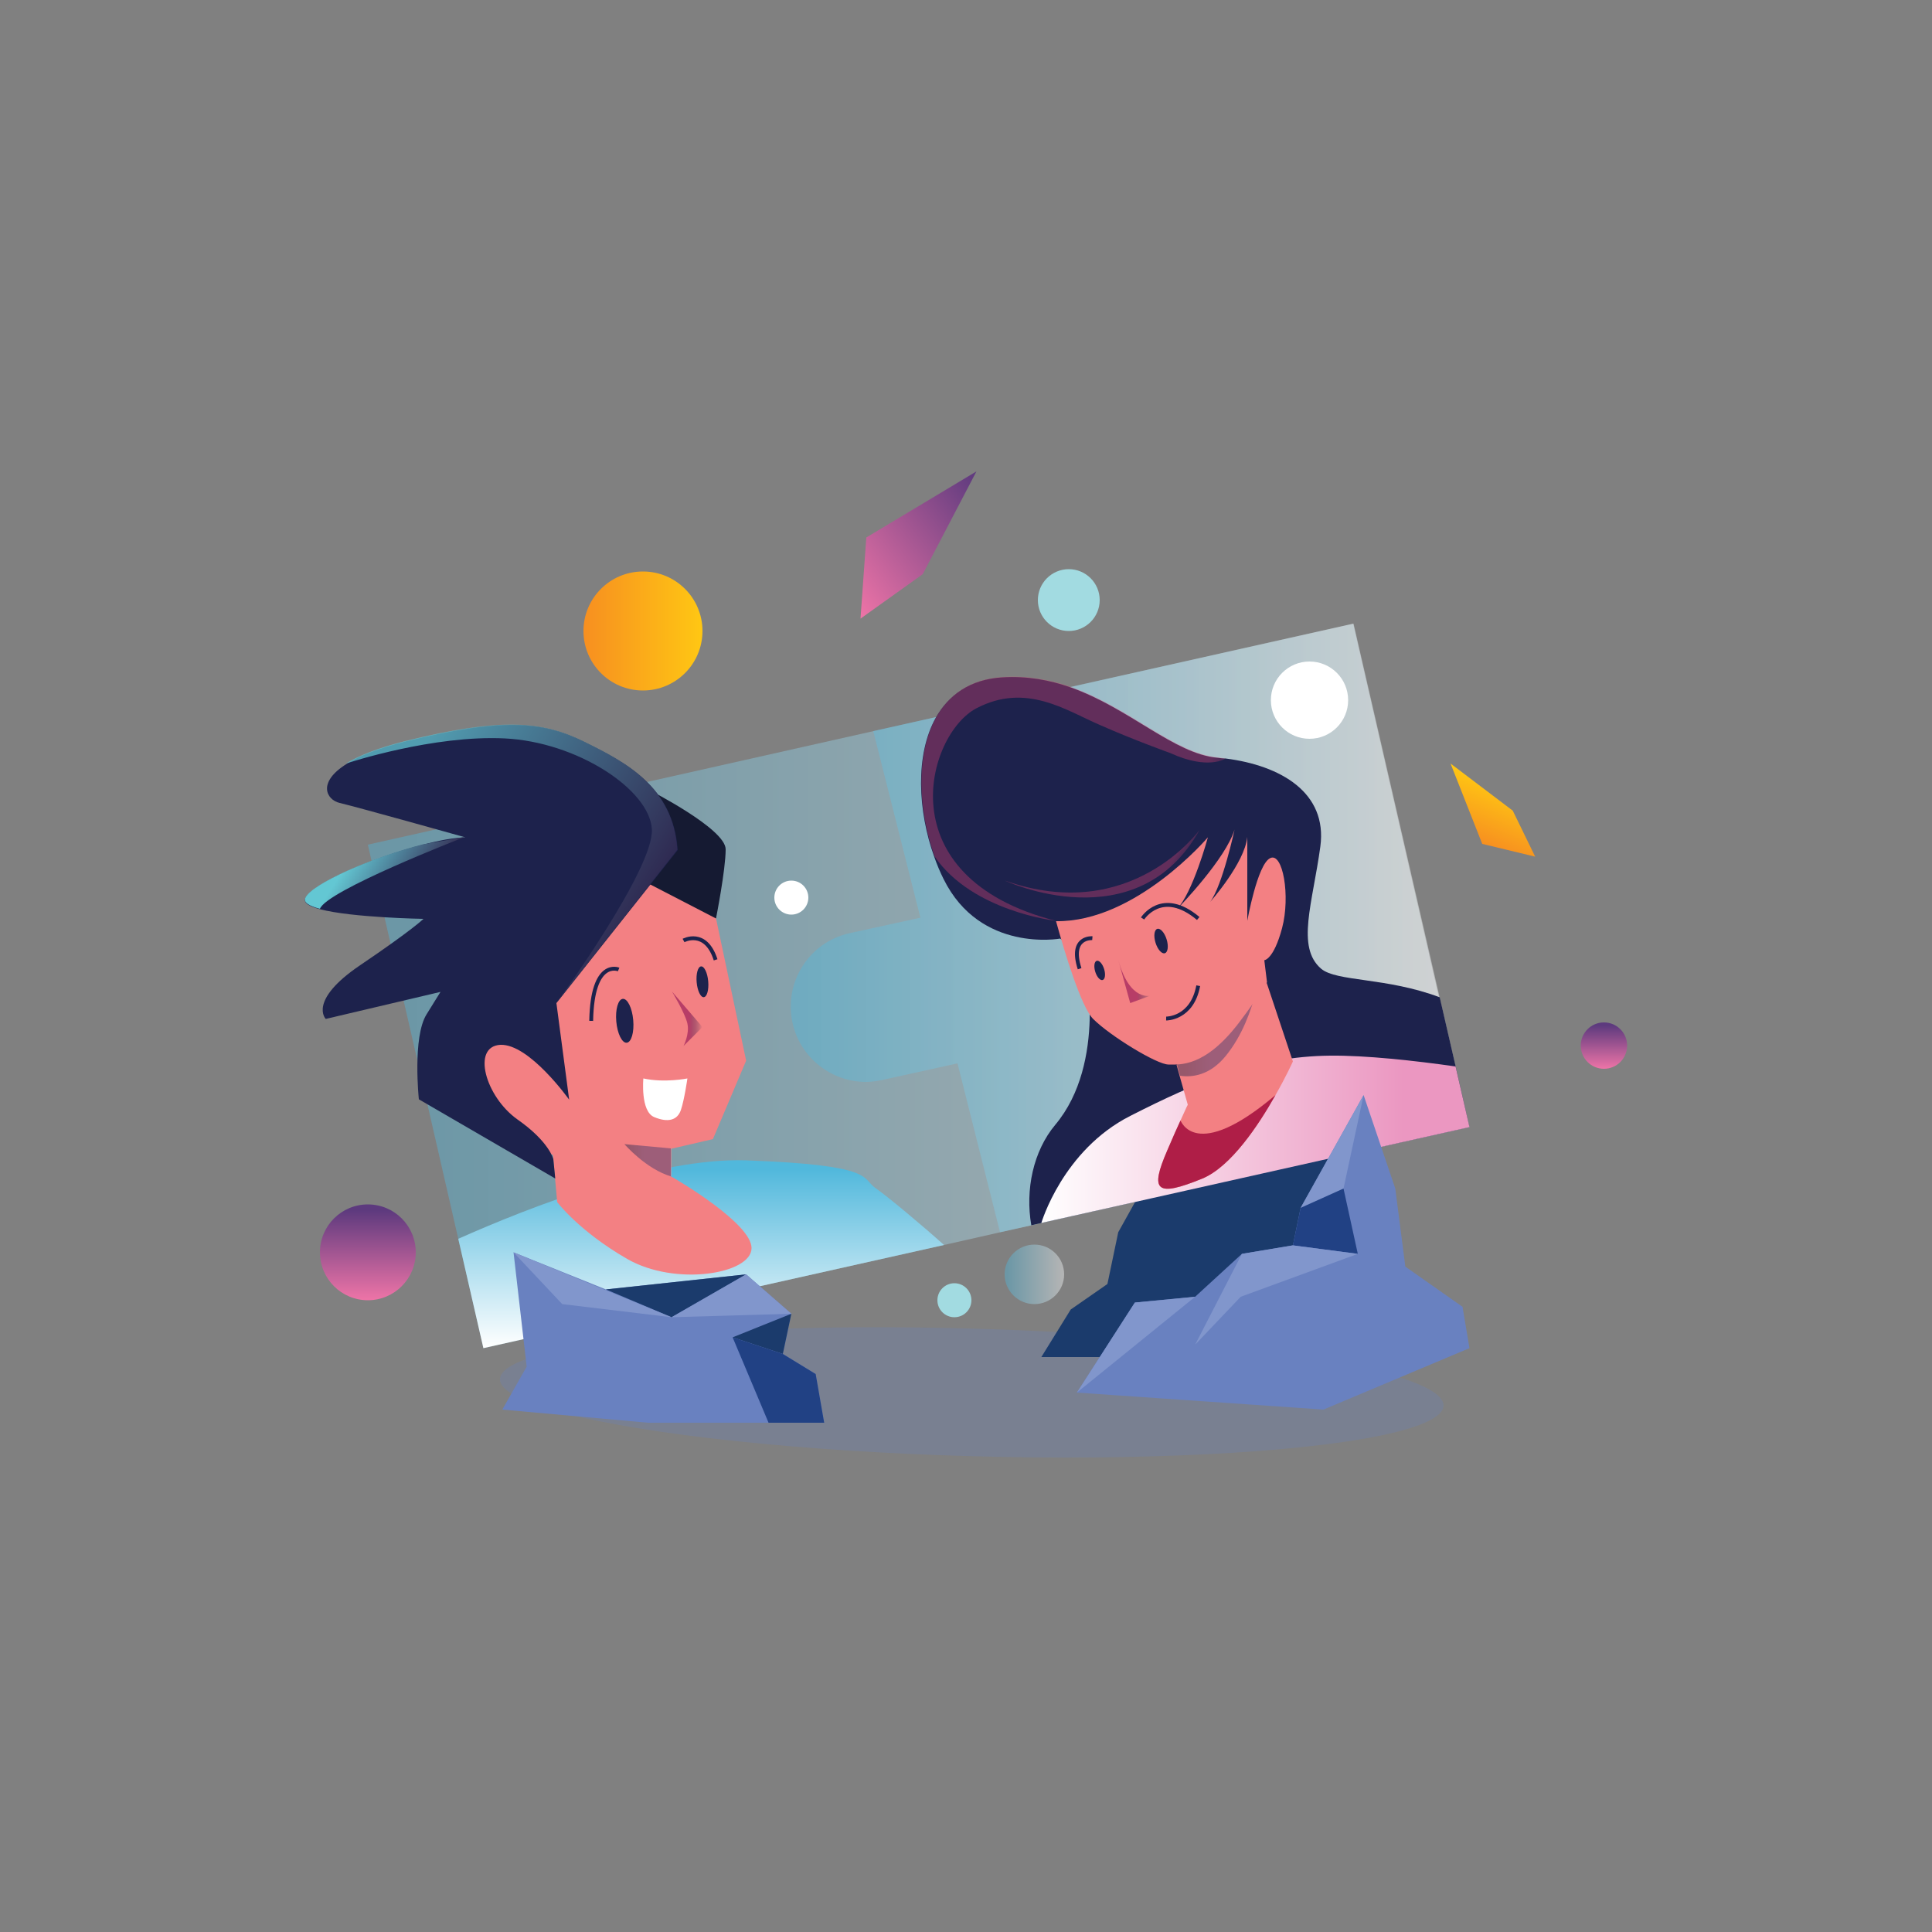 <?xml version="1.0" encoding="utf-8"?>
<!-- Generator: Adobe Illustrator 23.1.0, SVG Export Plug-In . SVG Version: 6.00 Build 0)  -->
<svg version="1.1" id="Layer_1" xmlns="http://www.w3.org/2000/svg" xmlns:xlink="http://www.w3.org/1999/xlink" x="0px" y="0px"
	 viewBox="0 0 500 500" style="enable-background:new 0 0 500 500;" xml:space="preserve">
<rect x="0" y="0" width="500" height="500" fill="#808080" stroke="none"/>
<style type="text/css">
	.st0{opacity:0.28;fill:#6981C0;}
	.st1{opacity:0.42;fill:url(#SVGID_1_);}
	.st2{opacity:0.42;fill:url(#SVGID_2_);}
	.st3{fill:#1D224C;}
	.st4{fill:#1B3B6C;}
	.st5{fill:url(#SVGID_3_);}
	.st6{fill:#F38083;}
	.st7{fill:url(#SVGID_4_);}
	.st8{fill:#151A32;}
	.st9{fill:none;stroke:#1D224C;stroke-miterlimit:10;}
	.st10{fill:url(#SVGID_5_);}
	.st11{fill:#FFFFFF;}
	.st12{opacity:0.43;fill:url(#SVGID_6_);}
	.st13{opacity:0.43;fill:url(#SVGID_7_);}
	.st14{fill:#AF1E47;}
	.st15{fill:url(#SVGID_8_);}
	.st16{fill:#6981C0;}
	.st17{fill:url(#SVGID_9_);}
	.st18{fill:url(#SVGID_10_);}
	.st19{fill:#A2DBE1;}
	.st20{fill:url(#SVGID_11_);}
	.st21{fill:url(#SVGID_12_);}
	.st22{opacity:0.42;fill:url(#SVGID_13_);}
	.st23{fill:url(#SVGID_14_);}
	.st24{fill:#214184;}
	.st25{fill:#8196CC;}
	.st26{opacity:0.74;fill:url(#SVGID_15_);}
	.st27{fill:url(#SVGID_16_);}
	.st28{opacity:0.33;fill:url(#SVGID_17_);}
	.st29{opacity:0.33;fill:url(#SVGID_18_);}
</style>
<g>
	
		<ellipse transform="matrix(2.823904e-02 -1 1 2.823904e-02 -116.004 601.469)" class="st0" cx="251.3" cy="360.4" rx="16.5" ry="122.1"/>
	<linearGradient id="SVGID_1_" gradientUnits="userSpaceOnUse" x1="95.157" y1="255.138" x2="380.289" y2="255.138">
		<stop  offset="3.794483e-02" style="stop-color:#51B8DC"/>
		<stop  offset="1" style="stop-color:#FFFFFF"/>
	</linearGradient>
	<polygon class="st1" points="380.3,291.7 269.5,316.5 267,317.1 258.9,318.9 244.3,322.2 125.1,348.9 118.6,320.6 95.2,218.6 
		226.1,189.2 242.2,185.6 277.1,177.8 350.3,161.4 372.6,258.2 376.7,276 	"/>
	<linearGradient id="SVGID_2_" gradientUnits="userSpaceOnUse" x1="204.772" y1="240.159" x2="380.289" y2="240.159">
		<stop  offset="3.794483e-02" style="stop-color:#51B8DC"/>
		<stop  offset="1" style="stop-color:#FFFFFF"/>
	</linearGradient>
	<path class="st2" d="M380.3,291.7l-110.8,24.8l-2.6,0.6l-8.1,1.8l-11-43.7l-19.5,4.3c-1.4,0.3-2.8,0.5-4.2,0.5
		c-8.9,0-17-6.2-19-15.3c-2.3-10.5,4.3-20.9,14.8-23.2l18.3-4l-12.2-48.3l16.1-3.6l34.8-7.8l73.3-16.4l22.2,96.7c0,0,0,0,0,0
		l4.1,17.8L380.3,291.7z"/>
	<path class="st3" d="M380.3,291.7l-110.8,24.8l-2.6,0.6c-1.6-9.2,0.5-19.2,6.2-26c13.5-16.1,7.7-42.6,7.7-42.6l-6.4-5.6
		c0,0-20.7,3.8-30.2-15.4c-0.9-1.8-1.7-3.7-2.4-5.7c-4.3-11.9-5-26.5,0.4-36.1c3.3-5.8,8.8-9.9,17.2-10.4c6.4-0.4,12.3,0.7,17.7,2.6
		c15.2,5.4,26.8,17.2,37.9,18.2c0.8,0.1,1.5,0.2,2.2,0.2c14.2,1.8,26.4,8.8,24.5,22.8c-2,14.7-6.3,26,0.2,31.6
		c4,3.4,16.9,2.2,30.7,7.4c0,0,0,0,0,0l4.1,17.8L380.3,291.7z"/>
	<polygon class="st4" points="284.6,351.2 269.5,351.2 277.1,338.9 286.6,332.3 289.4,318.9 295.7,307.6 341.8,289.9 351.4,307.6 
		334.6,329.8 	"/>
	<linearGradient id="SVGID_3_" gradientUnits="userSpaceOnUse" x1="269.532" y1="294.865" x2="380.289" y2="294.865">
		<stop  offset="0" style="stop-color:#FFFFFF"/>
		<stop  offset="0.846" style="stop-color:#EB97C1"/>
	</linearGradient>
	<path class="st5" d="M380.3,291.7l-110.8,24.8c0,0,5.5-18.8,23-27.7c17.5-8.9,32.8-15.4,51.7-15.6c9.3-0.1,22,1.3,32.5,2.8
		L380.3,291.7z"/>
	<path class="st6" d="M334.6,274.7c0,0-1.7,3.8-4.5,8.7c-4.4,7.8-11.5,18.5-18.9,21.6c-12,4.9-13.7,3.3-9.1-7.3
		c1.5-3.5,2.6-6,3.4-7.7c1.6-3.6,1.9-4.1,1.9-4.1l-2.1-7.4l-0.8-2.9l20.4-18.6l2.9-2.7L334.6,274.7z"/>
	<linearGradient id="SVGID_4_" gradientUnits="userSpaceOnUse" x1="181.441" y1="300.224" x2="181.441" y2="348.852">
		<stop  offset="4.927099e-02" style="stop-color:#51B8DC"/>
		<stop  offset="1" style="stop-color:#FFFFFF"/>
	</linearGradient>
	<path class="st7" d="M244.3,322.2l-119.2,26.7l-6.5-28.3c18.4-8.2,51.4-21.1,74.5-20.3c33.5,1.2,29.8,4.6,33.5,7.2
		C229.3,309.3,239,317.4,244.3,322.2z"/>
	<path class="st6" d="M194.5,323c0,6.7-19.7,10-32.2,2.8c-12.5-7.2-18.1-14.7-18.1-14.7l-1.1-12.2c0,0-22.5-8.9-23.9-22.2
		c-1.4-13.3,16.4-47.5,16.4-47.5l37.5-12.5l11.4,17.2l8.6,40.6l-8.6,20.3l-10.8,2.5v7.2c0,0,0.1,0,0.2,0.1
		C175.7,305.6,194.5,316.7,194.5,323z"/>
	<path class="st8" d="M185.3,237.7l-20.3-10.5l-8.2-11.9l11.3-10.8c0,0,19.7,10,19.7,15.3S185.3,237.7,185.3,237.7z"/>
	<path class="st3" d="M133.9,289.7c8.3,5.8,9.3,10.3,9.3,10.3l0.5,5l-35.3-20.5c0,0-1.7-16.1,2-22c3.6-5.8,3.6-5.8,3.6-5.8l-29.7,7
		c0,0-4.7-4.7,8.9-13.9c13.6-9.2,16.4-12,16.4-12s-18.5-0.3-26.8-2.5c-2.7-0.7-4.3-1.6-3.8-2.8c1.5-3.6,17.4-10.6,30.5-13.9
		c4.1-1.1,7.9-1.8,10.9-1.9c0,0-27.8-7.8-32.5-8.9c-3.4-0.8-5.9-5.3,1.8-10.1c0,0,0,0,0,0c0,0,0,0,0.1-0.1c3.1-1.9,8-3.9,15.1-5.7
		c24.7-6.1,35.3-5.3,46.1,0c10.8,5.3,23.3,11.7,24.4,28.1L144,259.6c0,0,0,0,0,0l0,0l3.3,25c0,0-10.3-14.5-17.8-14.2
		C122,270.8,125.6,283.8,133.9,289.7z"/>
	<path class="st9" d="M160.1,250.9c0,0-6.8-2.9-7.1,13.3"/>
	<path class="st9" d="M176.9,243.4c0,0,5.7-3.1,8.3,5"/>
	
		<ellipse transform="matrix(0.996 -8.874573e-02 8.874573e-02 0.996 -22.813 15.389)" class="st3" cx="161.7" cy="264.2" rx="2.2" ry="5.7"/>
	
		<ellipse transform="matrix(0.996 -8.874573e-02 8.874573e-02 0.996 -21.832 17.137)" class="st3" cx="181.8" cy="254.1" rx="1.5" ry="4"/>
	<linearGradient id="SVGID_5_" gradientUnits="userSpaceOnUse" x1="173.945" y1="263.623" x2="181.8" y2="263.623">
		<stop  offset="0.562" style="stop-color:#B73D67"/>
		<stop  offset="1" style="stop-color:#342B52;stop-opacity:0"/>
	</linearGradient>
	<path class="st10" d="M173.9,256.6l7.9,9.2l-4.9,4.9c0,0,1.6-3.1,1-5.8S173.9,256.6,173.9,256.6z"/>
	<path class="st11" d="M177.9,279.1c0,0-5.9,1.2-11.4,0c0,0-0.8,8.5,2.8,10c3.6,1.5,6,0.8,6.9-1.8S177.9,279.1,177.9,279.1z"/>
	<linearGradient id="SVGID_6_" gradientUnits="userSpaceOnUse" x1="161.657" y1="300.265" x2="173.832" y2="300.265">
		<stop  offset="9.725609e-02" style="stop-color:#1D224C"/>
		<stop  offset="0.42" style="stop-color:#2C326E"/>
	</linearGradient>
	<path class="st12" d="M173.8,304.5c-6.6-1.9-12.2-8.4-12.2-8.4l12,1.1v7.2C173.7,304.4,173.7,304.4,173.8,304.5z"/>
	<linearGradient id="SVGID_7_" gradientUnits="userSpaceOnUse" x1="304.59" y1="267.61" x2="324.974" y2="267.61">
		<stop  offset="9.725609e-02" style="stop-color:#1D224C"/>
		<stop  offset="0.42" style="stop-color:#2C326E"/>
	</linearGradient>
	<path class="st13" d="M325,256.8c-1.2,4.6-3.4,11.1-7.8,16.5c-4,4.9-8.5,5.6-11.8,5.1l-0.8-2.9L325,256.8z"/>
	<path class="st6" d="M331.8,240.2c-2.2,8.2-4.6,8.3-4.6,8.3l0.7,5.7c-2.2,3.6-4.7,7.1-7.2,10.4c-8.9,11.7-15.4,10.9-18.3,10.9
		c-3,0-15.1-7.4-19.5-11.8c-3.1-3.1-7.4-17.3-9.6-25.3c20.6,0.3,39.3-21.7,39.3-21.7s-3.9,14.4-8.1,18.7c1.1-1.1,12.7-13.2,15-20.7
		c0,0-3.1,14.4-6.3,18.7c0,0,8.9-10,9.6-16.8v21.7c0,0,2.6-14.6,5.9-16.2C332,220.4,334,231.9,331.8,240.2z"/>
	<path class="st14" d="M330.1,283.4c-4.4,7.8-11.5,18.5-18.9,21.6c-12,4.9-13.7,3.3-9.1-7.3c1.5-3.5,2.6-6,3.4-7.7
		C305.6,289.9,309.2,301.1,330.1,283.4z"/>
	<path class="st9" d="M295.7,237.7c0,0,5-7.9,14.4,0"/>
	<path class="st9" d="M282.7,242.8c0,0-6-0.5-3.3,7.9"/>
	
		<ellipse transform="matrix(0.955 -0.297 0.297 0.955 -58.782 100.344)" class="st3" cx="300.5" cy="243.4" rx="1.5" ry="3.3"/>
	<ellipse transform="matrix(0.955 -0.297 0.297 0.955 -61.742 95.962)" class="st3" cx="284.6" cy="251" rx="1.2" ry="2.6"/>
	<linearGradient id="SVGID_8_" gradientUnits="userSpaceOnUse" x1="289.4" y1="254.04" x2="297.918" y2="254.04">
		<stop  offset="0.562" style="stop-color:#B73D67"/>
		<stop  offset="1" style="stop-color:#342B52;stop-opacity:0"/>
	</linearGradient>
	<path class="st15" d="M289.4,248.4l3.1,11.2l5.4-2C297.9,257.7,292.4,259.4,289.4,248.4z"/>
	<path class="st9" d="M301.8,263.6c0,0,6.7,0.1,8.3-8.5"/>
	<polygon class="st16" points="278.7,360.4 342.5,364.8 380.3,348.9 378.5,338.2 363.7,327.8 361.1,307.6 352.9,283.4 336.6,312.6 
		334.6,322.3 321.4,324.5 309.3,335.6 293.7,337.1 	"/>
	<polygon class="st16" points="130,364.8 167.7,368.2 213.3,368.2 211.1,355.6 202.6,350.4 204.8,340 193.1,329.8 156.8,333.7 
		132.9,324.1 136.3,353.7 	"/>
	
		<linearGradient id="SVGID_9_" gradientUnits="userSpaceOnUse" x1="154.042" y1="335.534" x2="154.042" y2="382.49" gradientTransform="matrix(0.609 0.793 -0.793 0.609 427.656 -201.055)">
		<stop  offset="0" style="stop-color:#5D3A7E"/>
		<stop  offset="1" style="stop-color:#EE74A7"/>
	</linearGradient>
	<polygon class="st17" points="252.7,122 224.2,139.1 222.7,160.1 238.8,148.6 	"/>
	
		<linearGradient id="SVGID_10_" gradientUnits="userSpaceOnUse" x1="642.755" y1="266.183" x2="658.779" y2="266.183" gradientTransform="matrix(0.385 -0.923 0.923 0.385 -110.068 708.991)">
		<stop  offset="0" style="stop-color:#F78F20"/>
		<stop  offset="1" style="stop-color:#FFC713"/>
	</linearGradient>
	<polygon class="st18" points="375.4,197.6 383.6,218.4 397.3,221.7 391.5,209.8 	"/>
	<circle class="st19" cx="276.6" cy="155.3" r="8"/>
	<linearGradient id="SVGID_11_" gradientUnits="userSpaceOnUse" x1="150.925" y1="163.259" x2="181.8" y2="163.259">
		<stop  offset="0" style="stop-color:#F78F20"/>
		<stop  offset="1" style="stop-color:#FFC713"/>
	</linearGradient>
	<circle class="st20" cx="166.4" cy="163.3" r="15.4"/>
	<linearGradient id="SVGID_12_" gradientUnits="userSpaceOnUse" x1="95.157" y1="311.693" x2="95.157" y2="336.507">
		<stop  offset="5.949491e-02" style="stop-color:#5D3A7E"/>
		<stop  offset="1" style="stop-color:#EE74A7"/>
	</linearGradient>
	<circle class="st21" cx="95.2" cy="324.1" r="12.4"/>
	<circle class="st19" cx="247" cy="336.5" r="4.4"/>
	<circle class="st11" cx="204.8" cy="232.3" r="4.4"/>
	<circle class="st11" cx="338.9" cy="181.2" r="10"/>
	<linearGradient id="SVGID_13_" gradientUnits="userSpaceOnUse" x1="260.045" y1="329.835" x2="275.424" y2="329.835">
		<stop  offset="3.794483e-02" style="stop-color:#51B8DC"/>
		<stop  offset="1" style="stop-color:#FFFFFF"/>
	</linearGradient>
	<circle class="st22" cx="267.7" cy="329.8" r="7.7"/>
	<linearGradient id="SVGID_14_" gradientUnits="userSpaceOnUse" x1="415.132" y1="264.641" x2="415.132" y2="276.631">
		<stop  offset="5.949491e-02" style="stop-color:#5D3A7E"/>
		<stop  offset="1" style="stop-color:#EE74A7"/>
	</linearGradient>
	<circle class="st23" cx="415.1" cy="270.6" r="6"/>
	<polygon class="st4" points="156.8,333.7 173.8,340.9 193.1,329.8 	"/>
	<polygon class="st4" points="202.6,350.4 189.6,346.1 204.8,340 	"/>
	<polygon class="st24" points="198.9,368.2 189.6,346.1 202.6,350.4 211.1,355.6 213.3,368.2 	"/>
	<polygon class="st25" points="132.9,324.1 145.5,337.5 173.8,340.9 	"/>
	<polygon class="st25" points="173.8,340.9 204.8,340 193.1,329.8 	"/>
	<polygon class="st25" points="278.7,360.4 309.3,335.6 293.7,337.1 	"/>
	<polygon class="st25" points="352.9,283.4 347.7,307.6 336.6,312.6 	"/>
	<polygon class="st24" points="347.7,307.6 351.4,324.5 334.6,322.3 336.6,312.6 	"/>
	<polygon class="st25" points="351.4,324.5 321.1,335.6 309.3,348 321.4,324.5 334.6,322.3 	"/>
	<linearGradient id="SVGID_15_" gradientUnits="userSpaceOnUse" x1="105.884" y1="198.414" x2="177.897" y2="244.876">
		<stop  offset="0" style="stop-color:#63C7D3"/>
		<stop  offset="0.827" style="stop-color:#342B52"/>
	</linearGradient>
	<path class="st26" d="M144,259.6c1-1.4,25.3-34.9,24.7-45c-0.6-10.3-19.4-22.6-38.1-23.5c-18.4-0.9-40.2,6.2-41,6.5
		c0,0,0,0,0.1-0.1c3.1-1.9,8-3.9,15.1-5.7c24.7-6.1,35.3-5.3,46.1,0c10.8,5.3,23.3,11.7,24.4,28.1L144,259.6z"/>
	<linearGradient id="SVGID_16_" gradientUnits="userSpaceOnUse" x1="92.041" y1="220.191" x2="114.466" y2="234.66">
		<stop  offset="0" style="stop-color:#63C7D3"/>
		<stop  offset="0.827" style="stop-color:#342B52"/>
	</linearGradient>
	<path class="st27" d="M120.3,216.6c-1.3,0.5-35.8,13.9-37.5,18.6c-2.7-0.7-4.3-1.6-3.8-2.8c1.5-3.6,17.4-10.6,30.5-13.9
		C115.5,217.4,119.9,216.7,120.3,216.6z"/>
	<linearGradient id="SVGID_17_" gradientUnits="userSpaceOnUse" x1="251.571" y1="192.351" x2="310.481" y2="230.358">
		<stop  offset="0.771" style="stop-color:#EF4679"/>
		<stop  offset="1" style="stop-color:#342B52;stop-opacity:0"/>
	</linearGradient>
	<path class="st28" d="M317.2,196.3c0,0-4.5,3.1-14.3-1.4c0,0-9.5-3.4-18.3-7.3c-8.8-3.8-19.1-11-31.9-4.3
		c-12.8,6.7-23.6,43.7,20.5,55c0,0-21.5-2.4-31.3-16.6c-4.3-11.9-5-26.5,0.4-36.1c3.3-5.8,8.8-9.9,17.2-10.4
		c6.4-0.4,12.3,0.7,17.7,2.6c15.2,5.4,26.8,17.2,37.9,18.2C315.7,196.1,316.5,196.2,317.2,196.3z"/>
	<linearGradient id="SVGID_18_" gradientUnits="userSpaceOnUse" x1="275.445" y1="214.956" x2="305.657" y2="234.449">
		<stop  offset="0.771" style="stop-color:#EF4679"/>
		<stop  offset="1" style="stop-color:#342B52;stop-opacity:0"/>
	</linearGradient>
	<path class="st29" d="M310.5,214.7c0,0-17.7,24.8-50.4,13.2C260,227.9,294.3,243.9,310.5,214.7z"/>
</g>
</svg>
